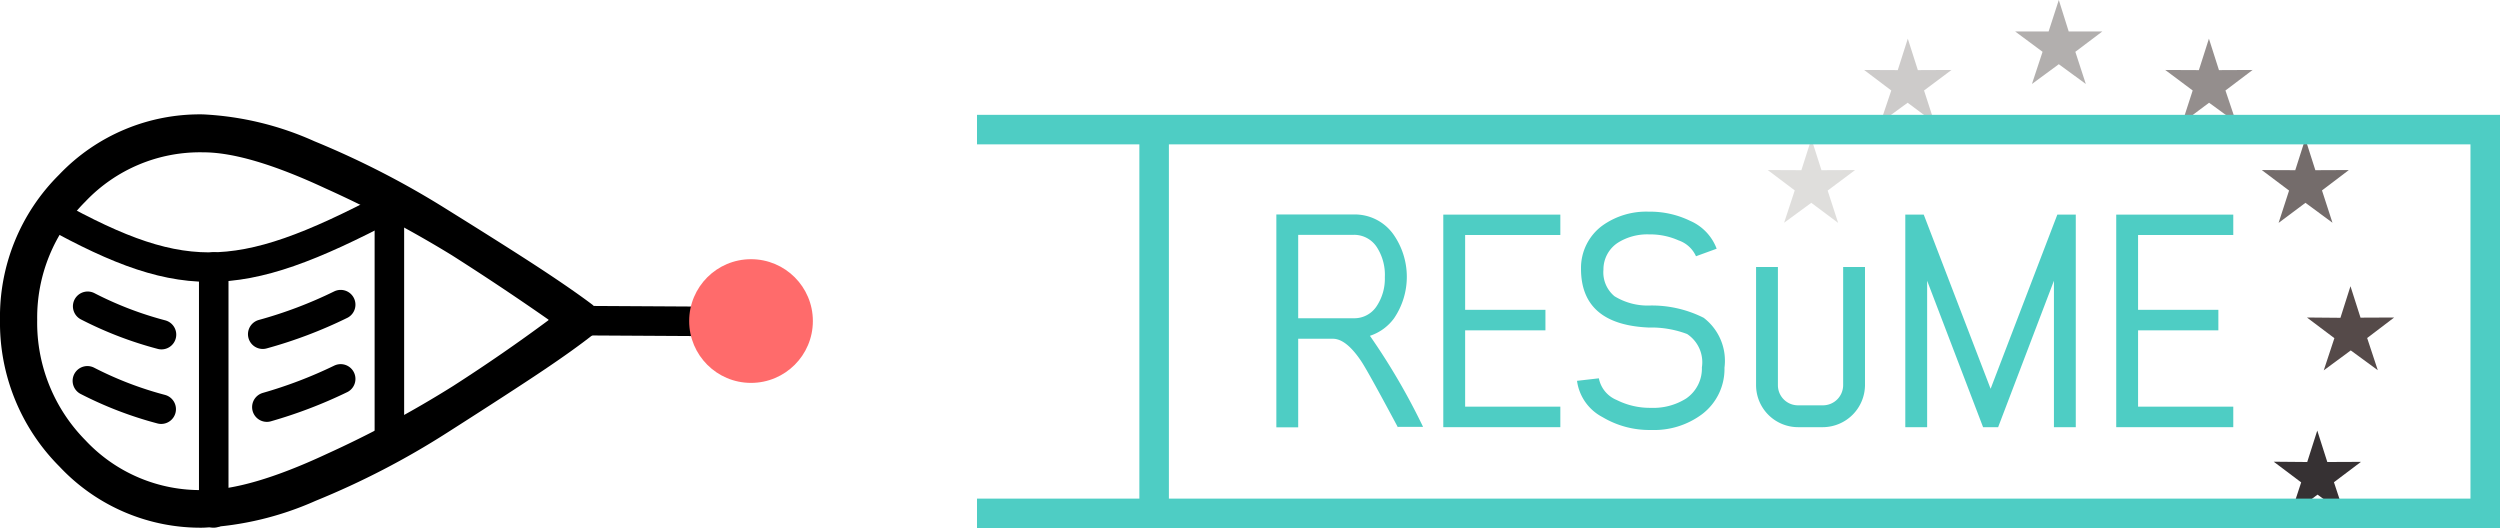 <svg id="Layer_1" data-name="Layer 1" xmlns="http://www.w3.org/2000/svg" viewBox="0 0 169.37 35.78"><defs><style>.cls-1,.cls-14,.cls-3,.cls-4,.cls-5{fill:none;stroke-width:2px;}.cls-1,.cls-3,.cls-4,.cls-5{stroke:#000;}.cls-1,.cls-14,.cls-5{stroke-miterlimit:10;}.cls-2{fill:#ff6b6b;}.cls-3,.cls-5{stroke-linecap:round;}.cls-3,.cls-4{stroke-linejoin:round;}.cls-6{fill:#b2afae;}.cls-7{fill:#948e8d;}.cls-8{fill:#746c6b;}.cls-9{fill:#554a49;}.cls-10{fill:#363133;}.cls-11{fill:#cdcbca;}.cls-12{fill:#dfdedc;}.cls-13{fill:#4ecdc4;}.cls-14{stroke:#4ecdc4;}</style></defs><title>logo</title><path d="M9.7,34.92a13.55,13.55,0,0,1,4-9.83A13.15,13.15,0,0,1,23.48,21,20.82,20.82,0,0,1,31,22.82a59.09,59.09,0,0,1,8.92,4.58q4.42,2.75,6.53,4.14t3.38,2.35a1.36,1.36,0,0,1,0,2.07q-1.27,1-3.34,2.39T40,42.56a54.92,54.92,0,0,1-8.92,4.62A21.25,21.25,0,0,1,23.48,49a13.09,13.09,0,0,1-9.75-4.14A13.78,13.78,0,0,1,9.7,34.92Zm37.18,0q-3.19-2.23-6.57-4.38A76.69,76.69,0,0,0,31.72,26q-5.22-2.43-8.24-2.43a10.7,10.7,0,0,0-8,3.34,11.09,11.09,0,0,0-3.26,8,11.33,11.33,0,0,0,3.26,8.16,10.64,10.64,0,0,0,8,3.38q3.11,0,8.32-2.43a72.47,72.47,0,0,0,8.6-4.62Q43.78,37.23,46.89,34.92Z" transform="translate(-9.7 -13.25)"/><line class="cls-1" x1="37.18" y1="21.71" x2="50.88" y2="21.79"/><circle class="cls-2" cx="50.88" cy="21.75" r="4.19"/><line class="cls-3" x1="14.48" y1="34.75" x2="14.48" y2="18.09"/><line class="cls-4" x1="26.38" y1="30.07" x2="26.38" y2="13.42"/><path class="cls-1" d="M12.29,27.23c9.61,5.46,13.31,5.52,23.79,0" transform="translate(-9.7 -13.25)"/><path class="cls-5" d="M27.5,35.89a30,30,0,0,0,5.28-2" transform="translate(-9.7 -13.25)"/><path class="cls-5" d="M15.64,34a24.61,24.61,0,0,0,5,1.92" transform="translate(-9.7 -13.25)"/><path class="cls-5" d="M27.78,40.83a31,31,0,0,0,5-1.91" transform="translate(-9.7 -13.25)"/><path class="cls-5" d="M15.62,39.05a24.73,24.73,0,0,0,5,1.92" transform="translate(-9.7 -13.25)"/><polyline class="cls-6" points="141.31 5.69 139.48 4.35 137.66 5.69 138.38 3.51 136.52 2.13 138.79 2.13 139.48 0 140.15 2.13 142.43 2.13 140.6 3.51 141.31 5.69"/><polyline class="cls-7" points="147.84 8.32 148.55 6.13 146.69 4.74 148.97 4.75 149.65 2.62 150.33 4.75 152.61 4.74 150.77 6.13 151.5 8.3 149.66 6.96 147.84 8.32"/><polyline class="cls-8" points="154.37 15.1 155.08 12.91 153.23 11.52 155.5 11.53 156.18 9.4 156.86 11.53 159.13 11.52 157.31 12.9 158.02 15.09 156.19 13.74 154.37 15.1"/><polyline class="cls-9" points="159.92 21.52 162.2 21.51 160.37 22.9 161.09 25.08 159.26 23.74 157.43 25.09 158.15 22.91 156.29 21.51 158.56 21.53 159.24 19.39 159.92 21.52"/><polyline class="cls-10" points="155.18 34.87 155.9 32.68 154.04 31.28 156.31 31.3 156.99 29.17 157.67 31.3 159.95 31.29 158.12 32.67 158.84 34.85 157.01 33.51 155.18 34.87"/><polyline class="cls-11" points="131.06 8.32 129.24 6.96 127.4 8.3 128.13 6.13 126.29 4.74 128.57 4.75 129.25 2.62 129.93 4.75 132.21 4.74 130.35 6.13 131.06 8.32"/><polyline class="cls-12" points="124.53 15.1 122.71 13.74 120.87 15.09 121.59 12.9 119.76 11.52 122.04 11.53 122.72 9.4 123.4 11.53 125.68 11.52 123.82 12.91 124.53 15.1"/><path class="cls-13" d="M101.4,34.81a1.8,1.8,0,0,0,1.54-.78,3.36,3.36,0,0,0,.58-2,3.45,3.45,0,0,0-.52-2,1.83,1.83,0,0,0-1.6-.87H97.65v5.65h3.75Zm3,7.38q-2-3.74-2.46-4.44Q100.91,36.2,100,36.2H97.65v6H96.17V27.78h5.23a3.21,3.21,0,0,1,2.68,1.32,5,5,0,0,1,.06,5.72A3.29,3.29,0,0,1,102.51,36a44.65,44.65,0,0,1,3.6,6.17h-1.67Z" transform="translate(-9.7 -13.25)"/><polygon class="cls-13" points="97.78 14.54 105.71 14.54 105.71 15.92 99.26 15.92 99.26 20.99 104.7 20.99 104.7 22.38 99.26 22.38 99.26 27.55 105.71 27.55 105.71 28.94 97.78 28.94 97.78 14.54 97.78 14.54"/><path class="cls-13" d="M121.4,33.95a7.8,7.8,0,0,1,3.72.83,3.66,3.66,0,0,1,1.41,3.38A3.84,3.84,0,0,1,125,41.32a5.43,5.43,0,0,1-3.44,1.06,6.19,6.19,0,0,1-3.29-.87,3.26,3.26,0,0,1-1.73-2.46l1.48-.17a2,2,0,0,0,1.21,1.47,5,5,0,0,0,2.32.53,4.16,4.16,0,0,0,2.38-.63A2.46,2.46,0,0,0,125,38.14a2.29,2.29,0,0,0-1-2.26,6.85,6.85,0,0,0-2.6-.44q-4.6-.2-4.59-4a3.56,3.56,0,0,1,1.44-2.9,5.1,5.1,0,0,1,3.15-.95,6.21,6.21,0,0,1,2.8.62A3.33,3.33,0,0,1,126,30.1l-1.4.51a2,2,0,0,0-1.17-1.07,4.73,4.73,0,0,0-2-.41,3.74,3.74,0,0,0-2.1.55,2.16,2.16,0,0,0-1,1.84,2.1,2.1,0,0,0,.75,1.8,4.3,4.3,0,0,0,2.36.63h0Z" transform="translate(-9.7 -13.25)"/><path class="cls-13" d="M134.57,31.34h1.48v8a2.87,2.87,0,0,1-2.85,2.85h-1.69a2.85,2.85,0,0,1-2.84-2.85v-8h1.48v8a1.36,1.36,0,0,0,1.36,1.37h1.69a1.37,1.37,0,0,0,1.37-1.37v-8h0Z" transform="translate(-9.7 -13.25)"/><polygon class="cls-13" points="139.15 28.94 139.15 19.02 135.37 28.94 134.35 28.94 130.56 19.02 130.56 28.94 129.08 28.94 129.08 14.54 130.33 14.54 134.86 26.34 139.38 14.54 140.63 14.54 140.63 28.94 139.15 28.94 139.15 28.94"/><polygon class="cls-13" points="143.37 14.54 151.3 14.54 151.3 15.92 144.85 15.92 144.85 20.99 150.29 20.99 150.29 22.38 144.85 22.38 144.85 27.55 151.3 27.55 151.3 28.94 143.37 28.94 143.37 14.54 143.37 14.54"/><polyline class="cls-14" points="66.19 8.78 168.37 8.78 168.37 34.78 66.19 34.78"/><line class="cls-14" x1="78.19" y1="34.78" x2="78.19" y2="8.78"/></svg>